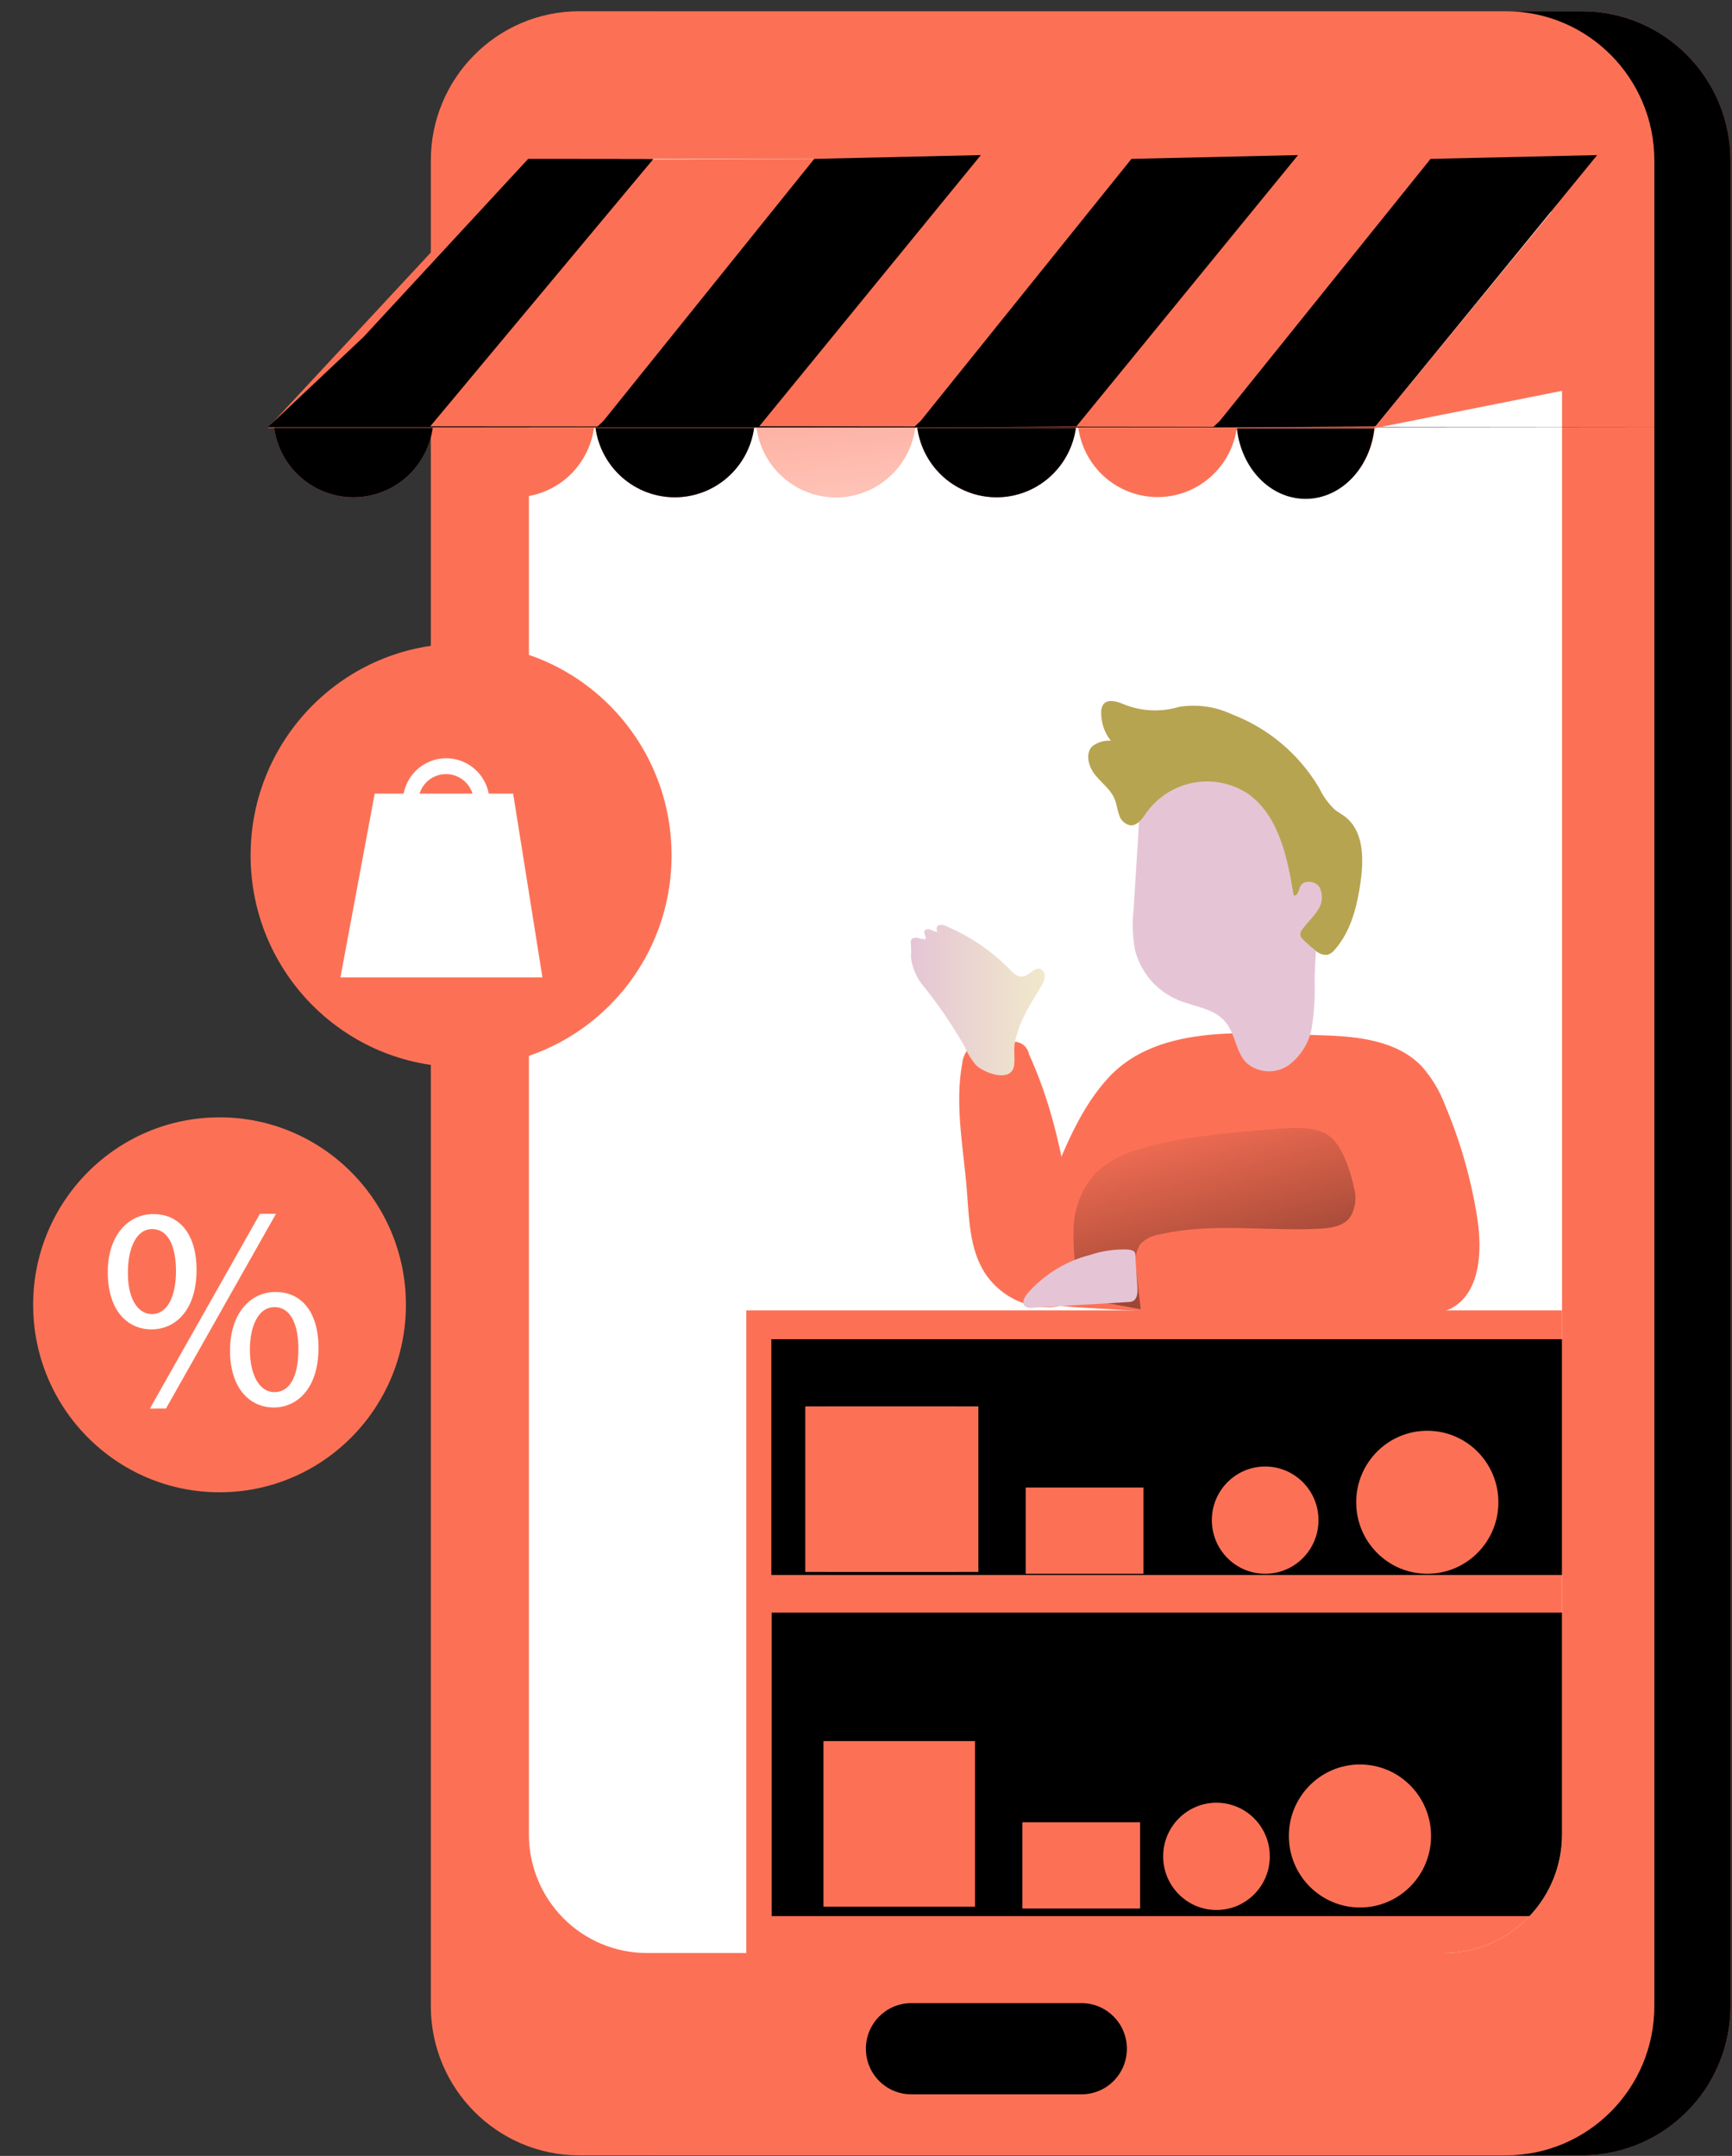 <svg width="143" height="178" viewBox="0 0 143 178" fill="none" xmlns="http://www.w3.org/2000/svg">
<rect x="0" y="0" width="143" height="178" fill="#333333" stroke="none"/>
<path d="M130.62 0.93H54.112C47.344 0.93 41.857 6.449 41.857 13.257V165.627C41.857 172.435 47.344 177.953 54.112 177.953H130.62C137.389 177.953 142.876 172.435 142.876 165.627V13.257C142.876 6.449 137.389 0.93 130.62 0.93Z" fill="#FC7156"/>
<path d="M130.62 0.93H54.112C47.344 0.93 41.857 6.449 41.857 13.257V165.627C41.857 172.435 47.344 177.953 54.112 177.953H130.62C137.389 177.953 142.876 172.435 142.876 165.627V13.257C142.876 6.449 137.389 0.93 130.62 0.93Z" fill="url(#paint0_linear)"/>
<path d="M124.334 0.93H47.826C41.057 0.93 35.57 6.449 35.57 13.257V165.627C35.57 172.435 41.057 177.953 47.826 177.953H124.334C131.102 177.953 136.589 172.435 136.589 165.627V13.257C136.589 6.449 131.102 0.93 124.334 0.93Z" fill="#FC7156"/>
<path d="M128.968 21.196V151.452C128.968 154.048 127.943 156.538 126.118 158.374C124.293 160.211 121.818 161.243 119.237 161.245H53.398C52.12 161.245 50.854 160.992 49.673 160.5C48.492 160.007 47.419 159.286 46.516 158.376C45.612 157.467 44.895 156.387 44.407 155.199C43.918 154.011 43.667 152.737 43.668 151.452V21.196C43.667 20.137 43.873 19.088 44.276 18.109C44.678 17.13 45.268 16.241 46.012 15.491C46.756 14.742 47.639 14.147 48.612 13.741C49.584 13.335 50.627 13.125 51.68 13.124H120.943C123.07 13.126 125.111 13.977 126.615 15.49C128.12 17.003 128.966 19.056 128.968 21.196Z" fill="white"/>
<path d="M128.968 108.188V151.452C128.968 154.048 127.943 156.538 126.118 158.374C124.293 160.211 121.818 161.243 119.237 161.245H61.615V108.188H128.968Z" fill="#FC7156"/>
<path d="M128.961 108.188V151.452C128.959 154.046 127.935 156.534 126.112 158.37C124.289 160.206 121.817 161.24 119.237 161.245H61.615V108.188H128.961Z" fill="url(#paint1_linear)"/>
<path d="M128.961 133.141V151.452C128.965 153.965 128.003 156.383 126.277 158.2H63.71V133.141H128.961Z" fill="url(#paint2_linear)"/>
<path d="M42.67 13.21L22.105 35.331H113.413L131.737 12.898L42.67 13.21Z" fill="#FC7156"/>
<path d="M53.947 13.124L35.524 35.198L113.579 35.278H22.105L22.66 34.753L30.017 27.818L43.608 13.117L53.947 13.124Z" fill="url(#paint3_linear)"/>
<path d="M80.983 12.805L62.686 35.198L140.741 35.278H49.267L49.822 34.753L67.227 13.117L80.983 12.805Z" fill="url(#paint4_linear)"/>
<path d="M107.173 12.805L88.876 35.198L75.457 35.278L76.012 34.753L93.417 13.117L107.173 12.805Z" fill="url(#paint5_linear)"/>
<path d="M131.869 12.805L113.572 35.198L100.153 35.278L100.708 34.753L118.113 13.117L131.869 12.805Z" fill="url(#paint6_linear)"/>
<path d="M62.468 35.324H75.563C75.343 36.914 74.559 38.37 73.356 39.424C72.153 40.478 70.611 41.059 69.015 41.059C67.419 41.059 65.878 40.478 64.674 39.424C63.471 38.37 62.687 36.914 62.468 35.324Z" fill="#FC7156"/>
<path d="M49.168 35.324H62.263C62.043 36.914 61.26 38.37 60.056 39.424C58.853 40.478 57.311 41.059 55.715 41.059C54.119 41.059 52.578 40.478 51.374 39.424C50.171 38.37 49.387 36.914 49.168 35.324Z" fill="#FC7156"/>
<path d="M102.13 35.245C101.924 36.841 101.151 38.308 99.952 39.373C98.753 40.439 97.21 41.032 95.611 41.041C94.01 41.05 92.462 40.474 91.251 39.422C90.041 38.37 89.251 36.911 89.028 35.318H102.05L102.13 35.245Z" fill="#FC7156"/>
<path d="M113.513 35.245C113.195 38.569 110.763 41.142 107.814 41.142C104.866 41.142 102.467 38.596 102.123 35.318H113.466L113.513 35.245Z" fill="#FC7156"/>
<path d="M35.947 35.324H49.042C48.823 36.914 48.039 38.37 46.836 39.424C45.632 40.478 44.09 41.059 42.495 41.059C40.899 41.059 39.357 40.478 38.154 39.424C36.95 38.37 36.166 36.914 35.947 35.324Z" fill="#FC7156"/>
<path d="M75.748 35.324H88.83C88.61 36.914 87.826 38.37 86.623 39.424C85.42 40.478 83.878 41.059 82.282 41.059C80.686 41.059 79.144 40.478 77.941 39.424C76.738 38.37 75.954 36.914 75.735 35.324H75.748Z" fill="#FC7156"/>
<path d="M22.634 35.324H35.729C35.509 36.914 34.726 38.37 33.522 39.424C32.319 40.478 30.777 41.059 29.181 41.059C27.586 41.059 26.044 40.478 24.84 39.424C23.637 38.37 22.853 36.914 22.634 35.324Z" fill="#FC7156"/>
<path d="M62.468 35.324H75.563C75.343 36.914 74.559 38.37 73.356 39.424C72.153 40.478 70.611 41.059 69.015 41.059C67.419 41.059 65.878 40.478 64.674 39.424C63.471 38.37 62.687 36.914 62.468 35.324Z" fill="url(#paint7_linear)"/>
<path d="M49.168 35.324H62.263C62.043 36.914 61.26 38.37 60.056 39.424C58.853 40.478 57.311 41.059 55.715 41.059C54.119 41.059 52.578 40.478 51.374 39.424C50.171 38.37 49.387 36.914 49.168 35.324Z" fill="url(#paint8_linear)"/>
<path d="M102.123 35.324C101.918 36.92 101.144 38.387 99.945 39.453C98.746 40.519 97.204 41.111 95.604 41.12C94.004 41.129 92.455 40.554 91.245 39.502C90.034 38.449 89.244 36.991 89.021 35.397H102.05L102.123 35.324Z" fill="url(#paint9_linear)"/>
<path d="M113.473 35.284C113.162 38.609 110.736 41.188 107.795 41.188C104.853 41.188 102.467 38.635 102.123 35.364H113.427L113.473 35.284Z" fill="url(#paint10_linear)"/>
<path d="M35.947 35.324H49.042C48.823 36.914 48.039 38.37 46.836 39.424C45.632 40.478 44.09 41.059 42.495 41.059C40.899 41.059 39.357 40.478 38.154 39.424C36.95 38.37 36.166 36.914 35.947 35.324Z" fill="url(#paint11_linear)"/>
<path d="M75.748 35.324H88.83C88.61 36.914 87.826 38.37 86.623 39.424C85.42 40.478 83.878 41.059 82.282 41.059C80.686 41.059 79.144 40.478 77.941 39.424C76.738 38.37 75.954 36.914 75.735 35.324H75.748Z" fill="url(#paint12_linear)"/>
<path d="M22.634 35.324H35.729C35.509 36.914 34.726 38.37 33.522 39.424C32.319 40.478 30.777 41.059 29.181 41.059C27.586 41.059 26.044 40.478 24.84 39.424C23.637 38.37 22.853 36.914 22.634 35.324Z" fill="url(#paint13_linear)"/>
<path d="M35.722 35.324L53.821 13.284L67.227 13.117L49.002 35.324H35.722Z" fill="url(#paint14_linear)"/>
<path d="M62.349 35.325L80.448 13.284L93.034 12.998L75.629 35.325H62.349Z" fill="url(#paint15_linear)"/>
<path d="M88.975 35.325L107.067 13.284L119.66 12.998L102.249 35.325H88.975Z" fill="url(#paint16_linear)"/>
<path d="M113.427 35.364L130.984 31.867L131.936 12.805L113.427 35.364Z" fill="#FC7156"/>
<path d="M113.572 35.178L131.129 31.681L132.088 12.619L113.572 35.178Z" fill="url(#paint17_linear)"/>
<path d="M89.299 165.387H75.232C73.166 165.387 71.491 167.072 71.491 169.151C71.491 171.229 73.166 172.914 75.232 172.914H89.299C91.365 172.914 93.04 171.229 93.04 169.151C93.04 167.072 91.365 165.387 89.299 165.387Z" fill="url(#paint18_linear)"/>
<path d="M38.069 88.102C47.667 88.102 55.447 80.276 55.447 70.623C55.447 60.969 47.667 53.143 38.069 53.143C28.471 53.143 20.69 60.969 20.69 70.623C20.69 80.276 28.471 88.102 38.069 88.102Z" fill="#FC7156"/>
<path d="M34.982 88.102C44.58 88.102 52.36 80.276 52.36 70.623C52.36 60.969 44.58 53.143 34.982 53.143C25.384 53.143 17.603 60.969 17.603 70.623C17.603 80.276 25.384 88.102 34.982 88.102Z" fill="url(#paint19_linear)"/>
<path d="M18.125 123.208C26.625 123.208 33.514 116.278 33.514 107.729C33.514 99.181 26.625 92.251 18.125 92.251C9.627 92.251 2.737 99.181 2.737 107.729C2.737 116.278 9.627 123.208 18.125 123.208Z" fill="#FC7156"/>
<path d="M15.389 123.208C23.888 123.208 30.778 116.278 30.778 107.729C30.778 99.181 23.888 92.251 15.389 92.251C6.89 92.251 0 99.181 0 107.729C0 116.278 6.89 123.208 15.389 123.208Z" fill="url(#paint20_linear)"/>
<path d="M91.533 88.96C89.378 91.287 88.129 94.279 86.906 97.231L83.462 105.622C83.351 105.813 83.283 106.027 83.264 106.247C83.244 106.468 83.274 106.69 83.35 106.898C83.48 107.065 83.646 107.201 83.834 107.296C84.022 107.391 84.23 107.444 84.44 107.45C86.193 107.717 87.958 107.894 89.729 107.982C98.67 108.54 107.627 108.747 116.6 108.6C117.675 108.657 118.75 108.473 119.746 108.062C122.218 106.805 122.39 103.348 121.974 100.602C121.474 97.402 120.586 94.276 119.33 91.294C118.889 90.112 118.239 89.019 117.413 88.069C115.363 85.908 112.124 85.562 109.143 85.476C103.485 85.336 95.777 84.366 91.533 88.96Z" fill="#FC7156"/>
<path d="M84.956 87.038C84.9 86.734 84.734 86.461 84.49 86.272C84.246 86.083 83.941 85.991 83.634 86.014C82.855 85.98 82.075 86.009 81.3 86.101C80.803 86.115 80.323 86.295 79.939 86.613C79.66 86.952 79.488 87.366 79.443 87.803C78.815 91.227 79.542 94.738 79.82 98.208C80.011 100.575 80.031 103.089 81.3 105.083C81.874 105.966 82.659 106.689 83.583 107.188C84.507 107.686 85.54 107.943 86.589 107.936C87.475 107.936 88.479 107.61 88.816 106.792C88.953 106.379 88.992 105.94 88.929 105.509C88.473 99.279 87.58 92.77 84.956 87.038Z" fill="#FC7156"/>
<path d="M84.507 83.987C84.923 83.082 85.491 82.258 85.987 81.394C86.128 81.177 86.221 80.932 86.258 80.675C86.274 80.543 86.25 80.408 86.188 80.29C86.127 80.171 86.032 80.074 85.914 80.011C85.419 79.818 85.022 80.509 84.507 80.616C83.991 80.722 83.621 80.31 83.284 79.951C81.813 78.479 80.077 77.303 78.167 76.487C78.069 76.427 77.96 76.388 77.846 76.373C77.732 76.356 77.617 76.364 77.506 76.394C77.301 76.487 77.242 76.853 77.453 76.919C77.249 76.935 77.044 76.884 76.871 76.773C76.686 76.693 76.415 76.686 76.329 76.873C76.243 77.059 76.495 77.331 76.429 77.537C76.204 77.543 75.98 77.507 75.768 77.431C75.543 77.391 75.245 77.431 75.206 77.69C75.189 77.776 75.189 77.864 75.206 77.95C75.235 78.297 75.235 78.646 75.206 78.993C75.309 79.921 75.695 80.794 76.31 81.493C77.535 83.027 78.64 84.654 79.615 86.36C79.849 86.917 80.163 87.437 80.547 87.903C81.089 88.488 83.098 89.319 83.627 88.302C83.879 87.823 83.674 86.772 83.766 86.214C83.915 85.442 84.163 84.693 84.507 83.987Z" fill="url(#paint21_linear)"/>
<path d="M111.781 98.029C111.91 98.45 111.946 98.895 111.885 99.331C111.825 99.768 111.669 100.186 111.43 100.555C110.855 101.26 109.85 101.4 108.945 101.446C104.536 101.679 100.034 100.914 95.724 101.925C95.105 102.004 94.534 102.301 94.111 102.763C93.743 103.419 93.636 104.191 93.814 104.923L94.184 108.095L89.887 107.31C89.726 107.289 89.571 107.234 89.431 107.151C89.228 106.953 89.107 106.684 89.094 106.4C88.742 104.746 88.589 103.056 88.638 101.366C88.695 99.662 89.362 98.035 90.515 96.785C91.608 95.809 92.926 95.124 94.349 94.791C97.654 93.833 101.131 93.554 104.575 93.275C106.063 93.155 108.542 92.823 109.817 93.84C110.882 94.704 111.516 96.759 111.781 98.029Z" fill="url(#paint22_linear)"/>
<path d="M93.589 75.137C93.471 76.223 93.509 77.32 93.701 78.395C93.934 79.338 94.388 80.212 95.023 80.944C95.659 81.676 96.459 82.245 97.357 82.604C98.679 83.129 100.246 83.269 101.151 84.352C102.057 85.436 102.011 86.879 102.943 87.783C103.426 88.19 104.031 88.424 104.661 88.45C105.291 88.475 105.912 88.29 106.426 87.923C107.442 87.151 108.122 86.015 108.323 84.751C108.512 83.5 108.585 82.233 108.542 80.968C108.561 79.28 108.7 77.596 108.958 75.928C109.183 74.768 109.322 73.592 109.375 72.411C109.364 71.045 109.101 69.692 108.601 68.422C107.484 65.463 105.184 62.797 102.136 62.013C100.743 61.666 99.276 61.776 97.95 62.326C96.623 62.876 95.505 63.838 94.759 65.071C93.992 66.314 94.065 67.578 93.972 69.06C93.849 71.077 93.721 73.103 93.589 75.137Z" fill="url(#paint23_linear)"/>
<path d="M92.723 58.123C92.174 57.897 91.434 57.691 91.084 58.169C90.963 58.369 90.906 58.601 90.918 58.834C90.908 59.677 91.189 60.497 91.712 61.155C91.164 61.115 90.621 61.279 90.185 61.614C89.57 62.225 89.874 63.302 90.416 63.974C90.958 64.645 91.705 65.191 92.029 65.968C92.201 66.387 92.24 66.853 92.406 67.298C92.469 67.517 92.593 67.713 92.763 67.863C92.932 68.014 93.141 68.113 93.364 68.149C93.959 68.149 94.336 67.551 94.686 67.052C95.621 65.773 97.007 64.903 98.559 64.62C100.112 64.337 101.714 64.662 103.035 65.53C105.587 67.351 106.294 70.789 106.803 73.894C107.061 74.08 107.213 73.581 107.312 73.282C107.537 72.617 108.568 72.677 108.938 73.242C109.092 73.544 109.16 73.882 109.134 74.22C109.109 74.558 108.99 74.883 108.793 75.157C108.436 75.729 107.914 76.181 107.524 76.733C107.409 76.863 107.35 77.032 107.358 77.205C107.393 77.349 107.474 77.478 107.59 77.571C107.906 77.888 108.242 78.186 108.594 78.462C108.723 78.592 108.879 78.692 109.05 78.757C109.221 78.821 109.404 78.847 109.586 78.834C109.835 78.762 110.053 78.61 110.207 78.402C111.529 76.912 112.045 74.845 112.329 72.857C112.614 70.869 112.594 68.628 111.06 67.431C110.756 67.198 110.399 67.026 110.121 66.766C109.626 66.273 109.219 65.697 108.918 65.064C107.268 62.272 104.726 60.125 101.706 58.974C100.347 58.332 98.826 58.119 97.344 58.362C95.822 58.819 94.19 58.734 92.723 58.123Z" fill="#B7A451"/>
<path d="M84.797 106.832C84.566 107.124 84.354 107.57 84.612 107.836C84.702 107.9 84.804 107.946 84.912 107.97C85.02 107.994 85.132 107.996 85.24 107.975L93.133 107.503C93.261 107.505 93.389 107.482 93.51 107.437C93.906 107.257 93.933 106.719 93.906 106.28L93.767 104.232C93.721 103.494 93.873 103.268 93.159 103.168C92.086 103.12 91.012 103.271 89.993 103.614C87.975 104.127 86.162 105.25 84.797 106.832Z" fill="url(#paint24_linear)"/>
<path d="M128.961 110.568H63.684V130.036H128.961V110.568Z" fill="url(#paint25_linear)"/>
<path d="M44.785 80.695H28.107L30.936 65.523H42.366L44.785 80.695Z" fill="white"/>
<path d="M40.416 66.866H33.263V66.201C33.263 65.247 33.64 64.332 34.311 63.658C34.981 62.983 35.891 62.604 36.839 62.604C37.788 62.604 38.697 62.983 39.368 63.658C40.039 64.332 40.416 65.247 40.416 66.201V66.866ZM34.625 65.57H39.027C38.888 65.091 38.598 64.671 38.201 64.372C37.804 64.073 37.322 63.911 36.826 63.911C36.33 63.911 35.848 64.073 35.451 64.372C35.054 64.671 34.764 65.091 34.625 65.57Z" fill="white"/>
<path d="M80.778 116.113H68.265V129.783H80.778V116.113Z" fill="#FC7156"/>
<path d="M80.778 116.113H68.265V129.783H80.778V116.113Z" fill="url(#paint26_linear)"/>
<path d="M96.941 122.037H84.427V129.783H96.941V122.037Z" fill="url(#paint27_linear)"/>
<path d="M79 116.113H66.487V129.783H79V116.113Z" fill="#FC7156"/>
<path d="M94.409 122.815H84.685V129.936H94.409V122.815Z" fill="#FC7156"/>
<path d="M80.501 143.752H67.987V157.422H80.501V143.752Z" fill="#FC7156"/>
<path d="M94.131 150.454H84.407V157.575H94.131V150.454Z" fill="#FC7156"/>
<path d="M106.076 129.936C108.507 129.936 110.478 127.954 110.478 125.508C110.478 123.062 108.507 121.08 106.076 121.08C103.645 121.08 101.673 123.062 101.673 125.508C101.673 127.954 103.645 129.936 106.076 129.936Z" fill="url(#paint28_linear)"/>
<path d="M104.456 129.936C106.888 129.936 108.859 127.954 108.859 125.508C108.859 123.062 106.888 121.08 104.456 121.08C102.025 121.08 100.054 123.062 100.054 125.508C100.054 127.954 102.025 129.936 104.456 129.936Z" fill="#FC7156"/>
<path d="M102.063 157.695C104.495 157.695 106.466 155.712 106.466 153.267C106.466 150.821 104.495 148.839 102.063 148.839C99.632 148.839 97.661 150.821 97.661 153.267C97.661 155.712 99.632 157.695 102.063 157.695Z" fill="url(#paint29_linear)"/>
<path d="M100.437 157.695C102.869 157.695 104.84 155.712 104.84 153.267C104.84 150.821 102.869 148.839 100.437 148.839C98.006 148.839 96.035 150.821 96.035 153.267C96.035 155.712 98.006 157.695 100.437 157.695Z" fill="#FC7156"/>
<path d="M120.004 129.936C123.246 129.936 125.874 127.293 125.874 124.032C125.874 120.771 123.246 118.128 120.004 118.128C116.762 118.128 114.134 120.771 114.134 124.032C114.134 127.293 116.762 129.936 120.004 129.936Z" fill="url(#paint30_linear)"/>
<path d="M117.842 129.936C121.084 129.936 123.712 127.293 123.712 124.032C123.712 120.771 121.084 118.128 117.842 118.128C114.6 118.128 111.972 120.771 111.972 124.032C111.972 127.293 114.6 129.936 117.842 129.936Z" fill="#FC7156"/>
<path d="M114.445 157.489C117.687 157.489 120.315 154.845 120.315 151.584C120.315 148.324 117.687 145.68 114.445 145.68C111.203 145.68 108.575 148.324 108.575 151.584C108.575 154.845 111.203 157.489 114.445 157.489Z" fill="url(#paint31_linear)"/>
<path d="M112.283 157.489C115.525 157.489 118.153 154.845 118.153 151.584C118.153 148.324 115.525 145.68 112.283 145.68C109.041 145.68 106.413 148.324 106.413 151.584C106.413 154.845 109.041 157.489 112.283 157.489Z" fill="#FC7156"/>
<path d="M16.228 104.85C16.228 108.135 14.516 109.757 12.513 109.757C10.51 109.757 8.924 108.201 8.898 105.103C8.871 102.005 10.59 100.243 12.632 100.243C14.794 100.21 16.228 101.885 16.228 104.85ZM10.563 104.997C10.517 106.991 11.257 108.494 12.546 108.494C13.835 108.494 14.53 107.005 14.53 104.95C14.53 103.055 13.981 101.479 12.546 101.479C11.257 101.479 10.563 103.062 10.563 104.997ZM12.374 116.3L21.464 100.216H22.786L13.703 116.293L12.374 116.3ZM26.296 111.3C26.296 114.578 24.577 116.206 22.607 116.206C20.637 116.206 19.011 114.651 18.991 111.552C18.972 108.454 20.677 106.672 22.726 106.672C24.888 106.652 26.296 108.321 26.296 111.293V111.3ZM20.631 111.439C20.631 113.434 21.371 114.937 22.654 114.937C24.035 114.937 24.637 113.454 24.637 111.393C24.637 109.505 24.088 107.922 22.654 107.922C21.345 107.915 20.631 109.471 20.631 111.433V111.439Z" fill="white"/>
<defs>
<linearGradient id="paint0_linear" x1="16592.8" y1="34035.4" x2="39466.6" y2="33506.2" gradientUnits="userSpaceOnUse">
<stop offset="0.01"/>
<stop offset="0.13" stop-opacity="0.69"/>
<stop offset="1" stop-opacity="0"/>
</linearGradient>
<linearGradient id="paint1_linear" x1="16468.4" y1="18336" x2="16212.9" y2="9466.69" gradientUnits="userSpaceOnUse">
<stop offset="0.01"/>
<stop offset="0.13" stop-opacity="0.69"/>
<stop offset="1" stop-opacity="0"/>
</linearGradient>
<linearGradient id="paint2_linear" x1="15593.4" y1="6326.77" x2="15731.9" y2="9231.17" gradientUnits="userSpaceOnUse">
<stop offset="0.01"/>
<stop offset="0.13" stop-opacity="0.69"/>
<stop offset="1" stop-opacity="0"/>
</linearGradient>
<linearGradient id="paint3_linear" x1="15224.1" y1="1510.05" x2="15193.2" y2="3140.45" gradientUnits="userSpaceOnUse">
<stop offset="0.01"/>
<stop offset="0.13" stop-opacity="0.69"/>
<stop offset="1" stop-opacity="0"/>
</linearGradient>
<linearGradient id="paint4_linear" x1="19014.5" y1="1517.59" x2="18982.3" y2="3191.55" gradientUnits="userSpaceOnUse">
<stop offset="0.01"/>
<stop offset="0.13" stop-opacity="0.69"/>
<stop offset="1" stop-opacity="0"/>
</linearGradient>
<linearGradient id="paint5_linear" x1="6441.25" y1="1436.24" x2="6348.61" y2="3105.65" gradientUnits="userSpaceOnUse">
<stop offset="0.01"/>
<stop offset="0.13" stop-opacity="0.69"/>
<stop offset="1" stop-opacity="0"/>
</linearGradient>
<linearGradient id="paint6_linear" x1="7650.87" y1="1436.24" x2="7558.07" y2="3105.67" gradientUnits="userSpaceOnUse">
<stop offset="0.01"/>
<stop offset="0.13" stop-opacity="0.69"/>
<stop offset="1" stop-opacity="0"/>
</linearGradient>
<linearGradient id="paint7_linear" x1="66.983" y1="16.508" x2="71.844" y2="60.969" gradientUnits="userSpaceOnUse">
<stop offset="0.02" stop-color="white" stop-opacity="0"/>
<stop offset="0.32" stop-color="white" stop-opacity="0.39"/>
<stop offset="0.68" stop-color="white" stop-opacity="0.68"/>
<stop offset="1" stop-color="white"/>
</linearGradient>
<linearGradient id="paint8_linear" x1="2381.4" y1="551.314" x2="2399.83" y2="938.492" gradientUnits="userSpaceOnUse">
<stop offset="0.01"/>
<stop offset="0.13" stop-opacity="0.69"/>
<stop offset="1" stop-opacity="0"/>
</linearGradient>
<linearGradient id="paint9_linear" x1="3202.77" y1="519.94" x2="3221.59" y2="911.319" gradientUnits="userSpaceOnUse">
<stop offset="0.02" stop-color="white" stop-opacity="0"/>
<stop offset="0.32" stop-color="white" stop-opacity="0.39"/>
<stop offset="0.68" stop-color="white" stop-opacity="0.68"/>
<stop offset="1" stop-color="white"/>
</linearGradient>
<linearGradient id="paint10_linear" x1="3010.31" y1="532.406" x2="3032.46" y2="924.345" gradientUnits="userSpaceOnUse">
<stop offset="0.01"/>
<stop offset="0.13" stop-opacity="0.69"/>
<stop offset="1" stop-opacity="0"/>
</linearGradient>
<linearGradient id="paint11_linear" x1="2108.11" y1="563.643" x2="2126.54" y2="950.878" gradientUnits="userSpaceOnUse">
<stop offset="0.02" stop-color="white" stop-opacity="0"/>
<stop offset="0.32" stop-color="white" stop-opacity="0.39"/>
<stop offset="0.68" stop-color="white" stop-opacity="0.68"/>
<stop offset="1" stop-color="white"/>
</linearGradient>
<linearGradient id="paint12_linear" x1="2927.96" y1="526.541" x2="2946.39" y2="913.719" gradientUnits="userSpaceOnUse">
<stop offset="0.01"/>
<stop offset="0.13" stop-opacity="0.69"/>
<stop offset="1" stop-opacity="0"/>
</linearGradient>
<linearGradient id="paint13_linear" x1="1834.86" y1="576.03" x2="1853.29" y2="963.264" gradientUnits="userSpaceOnUse">
<stop offset="0.01"/>
<stop offset="0.13" stop-opacity="0.69"/>
<stop offset="1" stop-opacity="0"/>
</linearGradient>
<linearGradient id="paint14_linear" x1="3637.67" y1="2071.48" x2="5139.19" y2="2071.48" gradientUnits="userSpaceOnUse">
<stop offset="0.02" stop-color="white" stop-opacity="0"/>
<stop offset="0.32" stop-color="white" stop-opacity="0.39"/>
<stop offset="0.68" stop-color="white" stop-opacity="0.68"/>
<stop offset="1" stop-color="white"/>
</linearGradient>
<linearGradient id="paint15_linear" x1="4806.57" y1="2080.45" x2="6230.98" y2="2080.45" gradientUnits="userSpaceOnUse">
<stop offset="0.02" stop-color="white" stop-opacity="0"/>
<stop offset="0.32" stop-color="white" stop-opacity="0.39"/>
<stop offset="0.68" stop-color="white" stop-opacity="0.68"/>
<stop offset="1" stop-color="white"/>
</linearGradient>
<linearGradient id="paint16_linear" x1="6069.2" y1="2080.45" x2="7493.6" y2="2080.45" gradientUnits="userSpaceOnUse">
<stop offset="0.02" stop-color="white" stop-opacity="0"/>
<stop offset="0.32" stop-color="white" stop-opacity="0.39"/>
<stop offset="0.68" stop-color="white" stop-opacity="0.68"/>
<stop offset="1" stop-color="white"/>
</linearGradient>
<linearGradient id="paint17_linear" x1="5219.96" y1="2420.36" x2="4177.56" y2="2001.75" gradientUnits="userSpaceOnUse">
<stop offset="0.01"/>
<stop offset="0.13" stop-opacity="0.69"/>
<stop offset="1" stop-opacity="0"/>
</linearGradient>
<linearGradient id="paint18_linear" x1="4021.12" y1="2320.22" x2="4029.48" y2="2720.23" gradientUnits="userSpaceOnUse">
<stop offset="0.01"/>
<stop offset="0.13" stop-opacity="0.69"/>
<stop offset="1" stop-opacity="0"/>
</linearGradient>
<linearGradient id="paint19_linear" x1="3038.69" y1="5733.32" x2="4865.87" y2="5733.32" gradientUnits="userSpaceOnUse">
<stop offset="0.02" stop-color="white" stop-opacity="0"/>
<stop offset="0.32" stop-color="white" stop-opacity="0.39"/>
<stop offset="0.68" stop-color="white" stop-opacity="0.68"/>
<stop offset="1" stop-color="white"/>
</linearGradient>
<linearGradient id="paint20_linear" x1="1855.59" y1="6849.75" x2="3288.6" y2="6849.75" gradientUnits="userSpaceOnUse">
<stop offset="0.02" stop-color="white" stop-opacity="0"/>
<stop offset="0.32" stop-color="white" stop-opacity="0.39"/>
<stop offset="0.68" stop-color="white" stop-opacity="0.68"/>
<stop offset="1" stop-color="white"/>
</linearGradient>
<linearGradient id="paint21_linear" x1="75.192" y1="82.624" x2="86.258" y2="82.624" gradientUnits="userSpaceOnUse">
<stop stop-color="#E5C5D5"/>
<stop offset="0.42" stop-color="#EAD4D1"/>
<stop offset="1" stop-color="#F0E9CB"/>
</linearGradient>
<linearGradient id="paint22_linear" x1="97.661" y1="91.559" x2="107.631" y2="129.276" gradientUnits="userSpaceOnUse">
<stop stop-opacity="0"/>
<stop offset="0.99"/>
</linearGradient>
<linearGradient id="paint23_linear" x1="9251.4" y1="-18063.4" x2="9643.6" y2="-18220" gradientUnits="userSpaceOnUse">
<stop stop-color="#E5C5D5"/>
<stop offset="0.42" stop-color="#EAD4D1"/>
<stop offset="1" stop-color="#F0E9CB"/>
</linearGradient>
<linearGradient id="paint24_linear" x1="2198.62" y1="1174.14" x2="2332.85" y2="1174.14" gradientUnits="userSpaceOnUse">
<stop stop-color="#E5C5D5"/>
<stop offset="0.42" stop-color="#EAD4D1"/>
<stop offset="1" stop-color="#F0E9CB"/>
</linearGradient>
<linearGradient id="paint25_linear" x1="13275.1" y1="4161.2" x2="13345.3" y2="6058.85" gradientUnits="userSpaceOnUse">
<stop offset="0.01"/>
<stop offset="0.13" stop-opacity="0.69"/>
<stop offset="1" stop-opacity="0"/>
</linearGradient>
<linearGradient id="paint26_linear" x1="2363.08" y1="3375.54" x2="1943.46" y2="3476.95" gradientUnits="userSpaceOnUse">
<stop offset="0.01"/>
<stop offset="0.13" stop-opacity="0.69"/>
<stop offset="1" stop-opacity="0"/>
</linearGradient>
<linearGradient id="paint27_linear" x1="2672.69" y1="2005.52" x2="2333.25" y2="2150.25" gradientUnits="userSpaceOnUse">
<stop offset="0.01"/>
<stop offset="0.13" stop-opacity="0.69"/>
<stop offset="1" stop-opacity="0"/>
</linearGradient>
<linearGradient id="paint28_linear" x1="2074.07" y1="2217.4" x2="1982.19" y2="2451.37" gradientUnits="userSpaceOnUse">
<stop offset="0.01"/>
<stop offset="0.13" stop-opacity="0.69"/>
<stop offset="1" stop-opacity="0"/>
</linearGradient>
<linearGradient id="paint29_linear" x1="2016.61" y1="2614.94" x2="1924.64" y2="2848.91" gradientUnits="userSpaceOnUse">
<stop offset="0.01"/>
<stop offset="0.13" stop-opacity="0.69"/>
<stop offset="1" stop-opacity="0"/>
</linearGradient>
<linearGradient id="paint30_linear" x1="3004.05" y1="2854.33" x2="2840.64" y2="3270.28" gradientUnits="userSpaceOnUse">
<stop offset="0.01"/>
<stop offset="0.13" stop-opacity="0.69"/>
<stop offset="1" stop-opacity="0"/>
</linearGradient>
<linearGradient id="paint31_linear" x1="2899.74" y1="3371.13" x2="2736.33" y2="3787.09" gradientUnits="userSpaceOnUse">
<stop offset="0.01"/>
<stop offset="0.13" stop-opacity="0.69"/>
<stop offset="1" stop-opacity="0"/>
</linearGradient>
</defs>
</svg>
